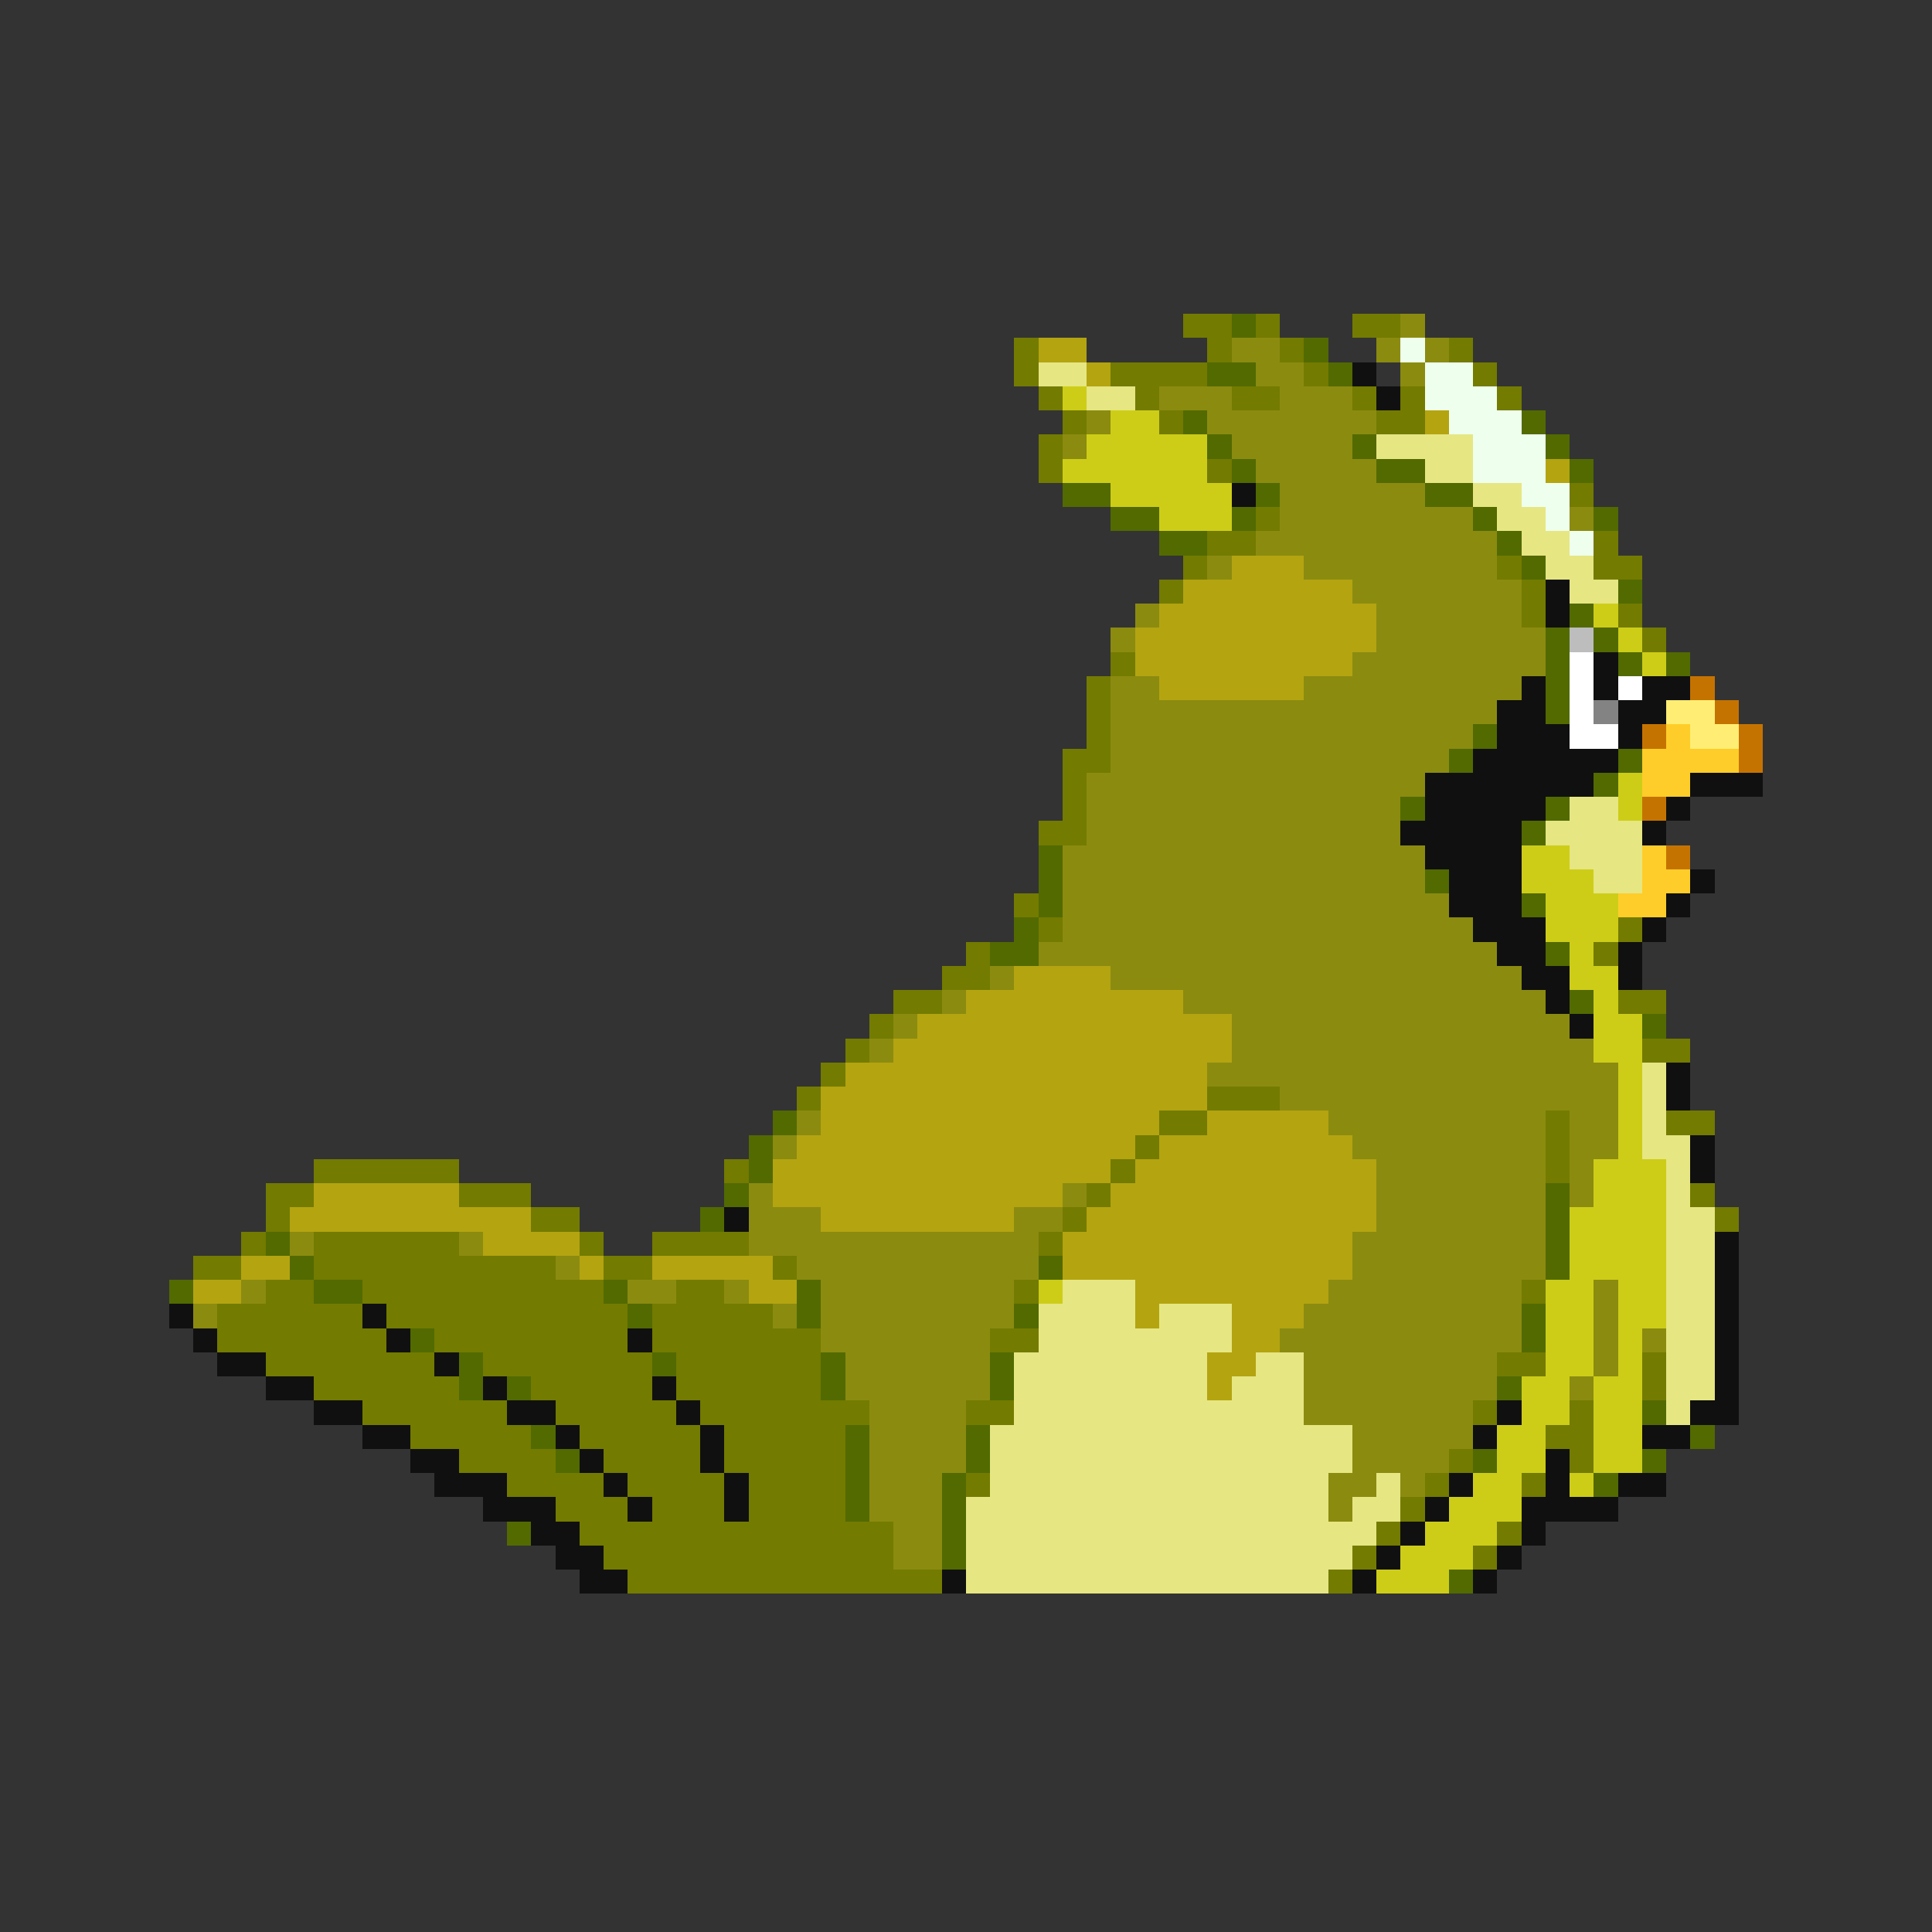<svg xmlns="http://www.w3.org/2000/svg" viewBox="0 -0.5 80 80" shape-rendering="crispEdges">
<rect x="0" y="-0.5" width="80" height="80" fill="#333333" stroke="none"/>
<path stroke="#737b00" d="M49 13h2M52 13h1M56 13h2M42 14h1M50 14h1M53 14h1M60 14h1M42 15h1M46 15h4M54 15h1M61 15h1M43 16h1M47 16h1M51 16h2M56 16h1M58 16h1M62 16h1M44 17h1M48 17h1M57 17h2M43 18h1M43 19h1M50 19h1M65 20h1M52 21h1M50 22h2M66 22h1M49 23h1M62 23h1M66 23h2M48 24h1M63 24h1M63 25h1M67 25h1M68 26h1M46 27h1M45 28h1M45 29h1M45 30h1M44 31h2M44 32h1M44 33h1M43 34h2M42 37h1M43 38h1M67 38h1M40 39h1M66 39h1M39 40h2M37 41h2M67 41h2M36 42h1M35 43h1M68 43h2M34 44h1M33 45h1M50 45h3M48 46h2M64 46h1M69 46h2M47 47h1M64 47h1M13 48h6M30 48h1M46 48h1M64 48h1M11 49h2M19 49h3M45 49h1M70 49h1M11 50h1M22 50h2M44 50h1M71 50h1M10 51h1M13 51h6M24 51h1M27 51h4M43 51h1M8 52h2M13 52h10M25 52h2M32 52h1M11 53h2M15 53h10M28 53h2M42 53h1M63 53h1M9 54h6M16 54h10M27 54h5M9 55h7M18 55h8M27 55h7M41 55h2M11 56h7M20 56h7M28 56h6M62 56h2M68 56h1M13 57h6M22 57h5M28 57h6M68 57h1M15 58h6M23 58h5M29 58h7M40 58h2M61 58h1M65 58h1M17 59h5M24 59h5M30 59h5M64 59h2M19 60h4M25 60h4M30 60h5M60 60h1M65 60h1M21 61h4M26 61h4M31 61h4M40 61h1M59 61h1M63 61h1M23 62h3M27 62h3M31 62h4M58 62h1M24 63h13M57 63h1M62 63h1M25 64h12M56 64h1M61 64h1M26 65h13M55 65h1" />
<path stroke="#526a00" d="M51 13h1M54 14h1M50 15h2M55 15h1M49 17h1M63 17h1M50 18h1M56 18h1M64 18h1M51 19h1M57 19h2M65 19h1M44 20h2M52 20h1M59 20h2M46 21h2M51 21h1M61 21h1M66 21h1M48 22h2M62 22h1M63 23h1M67 24h1M65 25h1M64 26h1M66 26h1M64 27h1M67 27h1M69 27h1M64 28h1M64 29h1M61 30h1M60 31h1M67 31h1M66 32h1M58 33h1M64 33h1M63 34h1M43 35h1M43 36h1M59 36h1M43 37h1M63 37h1M42 38h1M41 39h2M64 39h1M65 41h1M68 42h1M32 46h1M31 47h1M31 48h1M30 49h1M64 49h1M29 50h1M64 50h1M11 51h1M64 51h1M12 52h1M43 52h1M64 52h1M7 53h1M13 53h2M25 53h1M33 53h1M26 54h1M33 54h1M42 54h1M63 54h1M17 55h1M63 55h1M19 56h1M27 56h1M34 56h1M41 56h1M19 57h1M21 57h1M34 57h1M41 57h1M62 57h1M68 58h1M22 59h1M35 59h1M40 59h1M70 59h1M23 60h1M35 60h1M40 60h1M61 60h1M68 60h1M35 61h1M39 61h1M66 61h1M35 62h1M39 62h1M21 63h1M39 63h1M39 64h1M60 65h1" />
<path stroke="#8b8b10" d="M58 13h1M51 14h2M57 14h1M59 14h1M52 15h2M58 15h1M48 16h3M53 16h3M45 17h1M50 17h7M44 18h1M51 18h5M52 19h5M53 20h6M53 21h8M65 21h1M52 22h10M50 23h1M54 23h8M56 24h7M47 25h1M57 25h6M46 26h1M57 26h7M56 27h8M46 28h2M54 28h9M46 29h16M46 30h15M46 31h14M45 32h14M45 33h13M45 34h13M44 35h15M44 36h15M44 37h16M44 38h17M43 39h19M41 40h1M46 40h17M39 41h1M49 41h15M37 42h1M51 42h14M36 43h1M51 43h15M50 44h17M53 45h14M33 46h1M55 46h9M65 46h2M32 47h1M56 47h8M65 47h2M57 48h7M65 48h1M31 49h1M44 49h1M57 49h7M65 49h1M31 50h3M42 50h2M57 50h7M12 51h1M19 51h1M31 51h12M56 51h8M23 52h1M33 52h10M56 52h8M10 53h1M26 53h2M30 53h1M34 53h8M55 53h8M66 53h1M8 54h1M32 54h1M34 54h8M54 54h9M66 54h1M34 55h7M53 55h10M66 55h1M68 55h1M35 56h6M54 56h8M66 56h1M35 57h6M54 57h8M65 57h1M36 58h4M54 58h7M36 59h4M56 59h5M36 60h4M56 60h4M36 61h3M55 61h2M58 61h1M36 62h3M55 62h1M37 63h2M37 64h2" />
<path stroke="#b4a410" d="M43 14h2M45 15h1M59 17h1M64 19h1M51 23h3M49 24h7M48 25h9M47 26h10M47 27h9M48 28h6M42 40h4M40 41h9M38 42h13M37 43h14M35 44h15M34 45h16M34 46h14M50 46h5M33 47h14M48 47h8M32 48h14M47 48h10M13 49h6M32 49h12M46 49h11M12 50h10M34 50h8M45 50h12M20 51h4M44 51h12M10 52h2M24 52h1M27 52h5M44 52h12M8 53h2M31 53h2M47 53h8M47 54h1M51 54h3M51 55h2M50 56h2M50 57h1" />
<path stroke="#eeffee" d="M58 14h1M59 15h2M59 16h3M60 17h3M61 18h3M61 19h3M63 20h2M64 21h1M65 22h1" />
<path stroke="#e6e683" d="M43 15h2M45 16h2M57 18h4M59 19h2M61 20h2M62 21h2M63 22h2M64 23h2M65 24h2M65 33h2M64 34h4M65 35h3M66 36h2M68 44h1M68 45h1M68 46h1M68 47h2M69 48h1M69 49h1M69 50h2M69 51h2M69 52h2M44 53h3M69 53h2M43 54h4M48 54h3M69 54h2M43 55h8M69 55h2M42 56h8M52 56h2M69 56h2M42 57h8M51 57h3M69 57h2M42 58h12M69 58h1M41 59h15M41 60h15M41 61h14M57 61h1M40 62h15M56 62h2M40 63h17M40 64h16M40 65h15" />
<path stroke="#101010" d="M56 15h1M57 16h1M51 20h1M64 24h1M64 25h1M66 27h1M63 28h1M66 28h1M68 28h2M62 29h2M67 29h2M62 30h3M67 30h1M61 31h6M59 32h7M70 32h3M59 33h5M69 33h1M58 34h5M68 34h1M59 35h4M60 36h3M70 36h1M60 37h3M69 37h1M61 38h3M68 38h1M62 39h2M67 39h1M63 40h2M67 40h1M64 41h1M65 42h1M69 44h1M69 45h1M70 47h1M70 48h1M30 50h1M71 51h1M71 52h1M71 53h1M7 54h1M15 54h1M71 54h1M8 55h1M16 55h1M26 55h1M71 55h1M9 56h2M18 56h1M71 56h1M11 57h2M20 57h1M27 57h1M71 57h1M13 58h2M21 58h2M28 58h1M62 58h1M70 58h2M15 59h2M23 59h1M29 59h1M61 59h1M68 59h2M17 60h2M24 60h1M29 60h1M64 60h1M18 61h3M25 61h1M30 61h1M60 61h1M64 61h1M67 61h2M20 62h3M26 62h1M30 62h1M59 62h1M63 62h4M22 63h2M58 63h1M63 63h1M23 64h2M57 64h1M62 64h1M24 65h2M39 65h1M56 65h1M61 65h1" />
<path stroke="#cdcd18" d="M44 16h1M46 17h2M45 18h5M44 19h6M46 20h5M48 21h3M66 25h1M67 26h1M68 27h1M67 32h1M67 33h1M63 35h2M63 36h3M64 37h3M64 38h3M65 39h1M65 40h2M66 41h1M66 42h2M66 43h2M67 44h1M67 45h1M67 46h1M67 47h1M66 48h3M66 49h3M65 50h4M65 51h4M65 52h4M43 53h1M64 53h2M67 53h2M64 54h2M67 54h2M64 55h2M67 55h1M64 56h2M67 56h1M63 57h2M66 57h2M63 58h2M66 58h2M62 59h2M66 59h2M62 60h2M66 60h2M61 61h2M65 61h1M60 62h3M59 63h3M58 64h3M57 65h3" />
<path stroke="#bdbdbd" d="M65 26h1" />
<path stroke="#ffffff" d="M65 27h1M65 28h1M67 28h1M65 29h1M65 30h2" />
<path stroke="#c57300" d="M70 28h1M71 29h1M68 30h1M72 30h1M72 31h1M68 33h1M69 35h1" />
<path stroke="#838383" d="M66 29h1" />
<path stroke="#ffee73" d="M69 29h2M70 30h2" />
<path stroke="#ffcd29" d="M69 30h1M68 31h4M68 32h2M68 35h1M68 36h2M67 37h2" />
</svg>